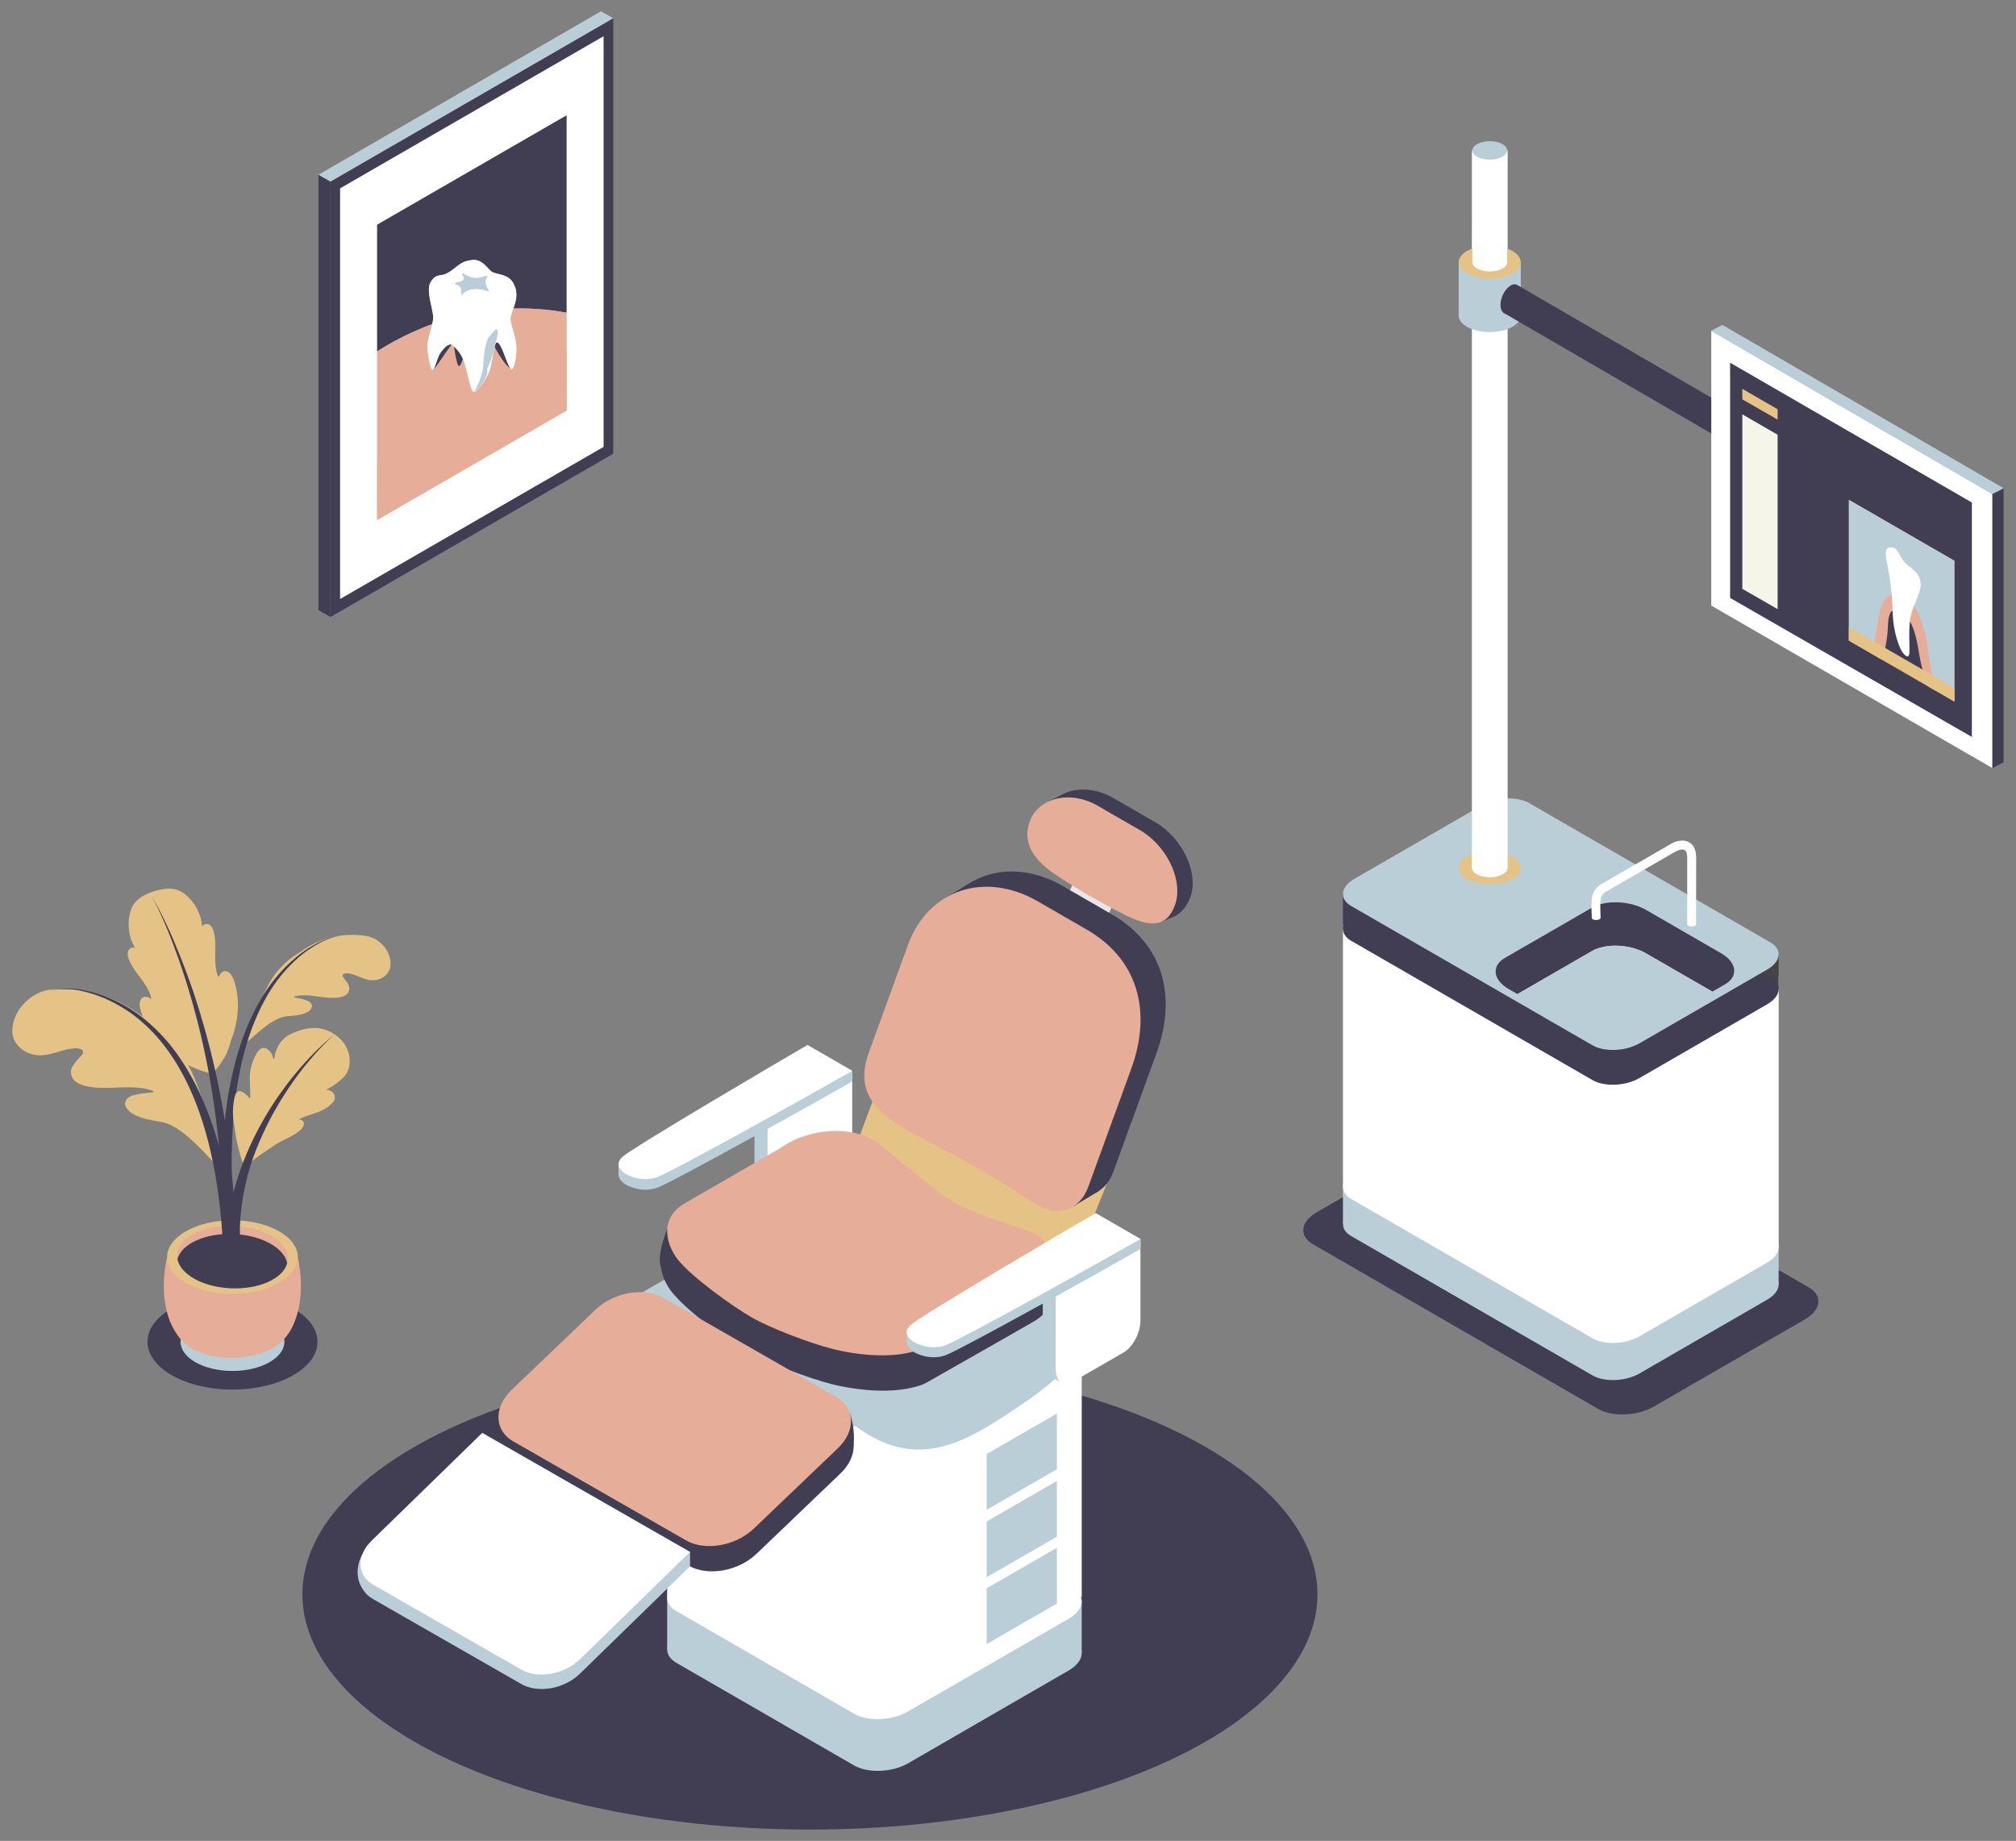 <svg xmlns="http://www.w3.org/2000/svg" xmlns:xlink="http://www.w3.org/1999/xlink" viewBox="0 0 812.81 742.22">
    <rect x="0" y="0" width="812.81" height="742.22" fill="#808080" stroke="none"/>
    <defs>
        <clipPath id="e3cead03-65ae-4e6c-b2b9-dfbf92e69c87">
            <polygon points="745.43 201.52 745.43 243 745.43 258.26 787.98 282.83 787.98 253.4 787.98 226.09 745.43 201.52" style="fill: none"/>
        </clipPath>
    </defs>
    <title>illust-about</title>
    <g id="4d81cb4e-22e6-4196-9590-a89704af4c07" data-name="Illustrazione about">
        <g>
            <g>
                <path d="M644.38,568.07,529.31,501.63c-5.69-3.28-5-9.08,1.6-12.88l61-35.2c6.57-3.79,16.62-4.21,22.31-.92l115.07,66.44c5.7,3.28,5,9.08-1.6,12.88l-61,35.2C660.12,570.94,650.08,571.36,644.38,568.07Z" style="fill: #413d52"/>
                <polygon points="717.13 393.8 541.45 372.62 541.45 478.58 717.13 503.02 717.13 393.8" style="fill: #fff"/>
                <rect x="541.45" y="360.32" width="21.56" height="14.23" style="fill: #413d52"/>
                <rect x="695.56" y="384.44" width="21.56" height="14.23" style="fill: #444445"/>
                <path d="M642.06,435.47l-97.36-56.2c-4.81-2.79-4.2-7.69,1.36-10.9l51.58-29.78c5.56-3.21,14.06-3.57,18.88-.78L713.87,394c4.82,2.79,4.21,7.69-1.36,10.9l-51.57,29.78C655.37,437.9,646.88,438.26,642.06,435.47Z" style="fill: #413d52"/>
                <path d="M642.07,554.54l-97.35-56.21c-4.82-2.78-4.21-7.69,1.35-10.9l51.58-29.78c5.56-3.21,14.06-3.56,18.88-.78l97.35,56.21c4.82,2.78,4.21,7.69-1.35,10.9L661,553.76C655.39,557,646.89,557.32,642.07,554.54Z" style="fill: #baced8"/>
                <path d="M642.06,421.45,544.7,365.24c-4.81-2.78-4.2-7.69,1.36-10.9l51.58-29.78c5.56-3.21,14.06-3.56,18.88-.78L713.87,380c4.82,2.78,4.21,7.69-1.36,10.9l-51.57,29.78C655.37,423.88,646.88,424.23,642.06,421.45Z" style="fill: #baced8"/>
                <rect x="541.45" y="478.58" width="21.24" height="14.66" style="fill: #baced8"/>
                <rect x="695.88" y="503.02" width="21.24" height="14.66" style="fill: #baced8"/>
                <path d="M642.07,539.58l-97.35-56.21c-4.82-2.78-4.21-7.69,1.35-10.9l51.58-29.78c5.56-3.21,14.06-3.56,18.88-.78l97.35,56.21c4.82,2.78,4.21,7.68-1.35,10.9L661,538.79C655.39,542,646.89,542.36,642.07,539.58Z" style="fill: #fff"/>
                <path d="M588.11,356.53c0,3.67,5.6,6.65,12.51,6.65s12.52-3,12.52-6.65-5.6-6.66-12.52-6.66S588.11,352.85,588.11,356.53Z" style="fill: #baced8"/>
                <rect x="588.11" y="349.87" width="25.03" height="6.66" style="fill: #baced8"/>
                <path d="M588.11,349.87c0,3.68,5.6,6.66,12.51,6.66s12.52-3,12.52-6.66-5.6-6.65-12.52-6.65S588.11,346.2,588.11,349.87Z" style="fill: #e5c386"/>
                <path d="M593.44,349.87c0,2.12,3.22,3.83,7.2,3.83s7.2-1.71,7.2-3.83-3.22-3.83-7.2-3.83S593.44,347.76,593.44,349.87Z" style="fill: #fff"/>
                <rect x="593.44" y="60.65" width="14.41" height="289.23" style="fill: #fff"/>
                <path d="M588.11,127.23c0,3.68,5.6,6.66,12.51,6.66s12.52-3,12.52-6.66-5.6-6.66-12.52-6.66S588.11,123.55,588.11,127.23Z" style="fill: #baced8"/>
                <rect x="588.11" y="105.73" width="25.03" height="21.5" style="fill: #baced8"/>
                <path d="M588.11,105.73c0,3.67,5.6,6.65,12.51,6.65s12.52-3,12.52-6.65-5.6-6.66-12.52-6.66S588.11,102.05,588.11,105.73Z" style="fill: #e5c386"/>
                <path d="M593.63,105.73c0,2.06,3.14,3.73,7,3.73s7-1.67,7-3.73-3.14-3.73-7-3.73S593.63,103.67,593.63,105.73Z" style="fill: #fff"/>
                <rect x="593.63" y="89.25" width="14.02" height="16.48" style="fill: #fff"/>
                <path d="M593.63,60.65c0,2.06,3.14,3.72,7,3.72s7-1.66,7-3.72-3.14-3.73-7-3.73S593.63,58.59,593.63,60.65Z" style="fill: #baced8"/>
                <g>
                    <path
                        d="M663.64,384.35l26.77,15.45,5.05-2.91c5.56-3.21,4.85-8.87-1.57-12.57l-30.25-17.47c-6.42-3.71-16.22-4.11-21.78-.9l-35.1,20.26c-5.56,3.21-4.86,8.87,1.56,12.58l3.48,2,30.06-17.35C647.42,380.23,657.22,380.64,663.64,384.35Z"
                        style="fill: #413d52"/>
                    <path d="M660.36,417.16l30-17.36-26.77-15.45c-6.42-3.71-16.22-4.12-21.78-.9L611.8,400.8l26.78,15.45C645,420,654.8,420.37,660.36,417.16Z" style="fill: #baced8"/>
                </g>
                <g>
                    <path
                        d="M683.82,372.62h-3.57V345.85c0-.94-.13-2.59-1-3.1s-2.39-.18-3.87.67l-27.94,16.13c-2.35,1.36-2.37,3.58-2.19,7.72,0,.89.07,1.82.07,2.75h-3.57c0-.88,0-1.76-.07-2.6-.17-4-.36-8.46,4-11l27.93-16.13c1-.59,4.53-2.37,7.45-.68,1.28.74,2.8,2.42,2.8,6.2Z"
                        style="fill: #fff"/>
                    <path d="M641.74,370c0,.53.79.95,1.78.95s1.78-.42,1.78-.95-.8-.94-1.78-.94S641.74,369.49,641.74,370Z" style="fill: #fff"/>
                    <path d="M680.25,372.62c0,.52.8.94,1.79.94s1.78-.42,1.78-.94-.8-.95-1.78-.95S680.25,372.09,680.25,372.62Z" style="fill: #fff"/>
                </g>
                <g>
                    <path d="M613.14,118.21c0,3-1.83,6.51-4.09,7.81s-4.09-.08-4.09-3.09,1.83-6.5,4.09-7.81S613.14,115.2,613.14,118.21Z" style="fill: #413d52"/>
                    <polygon points="714.34 188.91 606.25 126.15 611.81 114.96 719.9 177.72 714.34 188.91" style="fill: #413d52"/>
                </g>
                <g>
                    <polygon points="689.95 133.33 803.3 199.16 803.3 309.68 689.95 244.16 689.95 133.33" style="fill: #fff"/>
                    <polygon points="697.54 241.07 795.02 297.12 795.02 202.61 697.54 146.24 697.54 241.07" style="fill: #413d52"/>
                    <polygon points="702.47 237.41 716.7 245.59 716.7 175.28 702.47 167.05 702.47 237.41" style="fill: #f6f5ea"/>
                    <polygon points="702.47 161 716.7 169.18 716.7 165 702.47 156.77 702.47 161" style="fill: #e5c386"/>
                    <polygon points="803.3 309.68 807.81 307.36 807.81 196.84 803.3 199.16 803.3 309.68" style="fill: #413d52"/>
                    <polygon points="694.46 131.01 689.95 133.33 803.3 199.16 807.81 196.84 694.46 131.01" style="fill: #baced8"/>
                </g>
                <g>
                    <polygon points="745.43 201.52 745.43 243 745.43 258.26 787.98 282.83 787.98 253.4 787.98 226.09 745.43 201.52" style="fill: #e6ad98"/>
                    <g style="clip-path: url(#e3cead03-65ae-4e6c-b2b9-dfbf92e69c87)">
                        <polygon points="788.07 291.12 745.43 266.5 745.43 200.05 788.07 224.67 788.07 291.12" style="fill: #baced8"/>
                        <path d="M767.38,239.82c-5.75-1.47-8.87,1-10.19,10.63a136.23,136.23,0,0,1-4.41,19.47l30.13,17.4s-4.21-14-5.63-25.68S770.77,240.69,767.38,239.82Z" style="fill: #e6ad98"/>
                        <path
                            d="M778.19,281.46c-.05.23-.21.36-.41.31-2.81-.71-6.27-3.23-9.13-5.2-3.67-2.54-7.28-6.15-10.83-6.25-.52,0-.89-1.42-.38-1.42h.06s0,0,0-.05c.78-2.82,2-5.18,2.68-8.08a51.57,51.57,0,0,0,1-8.8c.2-3.33.73-6.43,3.47-6,.06,0,.11.05.16.1,2.12-.24,5.08,3.33,6.55,7.27,1.9,5.13,2.18,10.53,3.52,15.67.86,3.27,2.15,6.42,3.08,9.65A4,4,0,0,1,778.19,281.46Z"
                            style="fill: #413d52"/>
                        <polygon points="788.07 291.12 745.43 266.5 745.43 252.81 788.07 277.43 788.07 291.12" style="fill: #e5c386"/>
                        <path
                            d="M774,238c-.89,3.36-2.45,6.05-3.37,9.41-1.09,4-.83,8.77-.77,13.63,0,1.71.23,5-1.91,3-2-1.85-3.21-6.4-3.79-8.81-1.12-4.71-1.1-8.94-1.27-13.21a112.49,112.49,0,0,0-2.25-15.69c-.39-2.08-.77-4.73.62-5.41a3,3,0,0,1,3.64,1.11c1.92,2.85,1.63,3.73,4.83,6.32a27.69,27.69,0,0,1,3.07,2.72A7.7,7.7,0,0,1,774,238Z"
                            style="fill: #fff"/>
                    </g>
                </g>
            </g>
            <path d="M93.73,521.69c-18.92,0-34.26,8.63-34.26,19.28s15.34,19.28,34.26,19.28S128,551.62,128,541,112.65,521.69,93.73,521.69Z" style="fill: #413d52"/>
            <g>
                <path d="M93.73,529.18c-11.56,0-20.94,5.28-20.94,11.79s9.38,11.78,20.94,11.78,20.93-5.28,20.93-11.78S105.29,529.18,93.73,529.18Z" style="fill: #baced8"/>
                <path d="M93.7,514.44l-26.32-7.58s-3,11.26,0,22.32A26.35,26.35,0,0,0,72,538.84c3.07,5,11.49,8.6,21.42,8.6A37.47,37.47,0,0,0,103.7,546a1.61,1.61,0,0,0,.38,0c6.7-2,13-5.78,15.93-16.85s0-22.32,0-22.32Z" style="fill: #e6ad98"/>
                <path d="M93.73,492c-14.55,0-26.35,6.64-26.35,14.83s11.8,14.83,26.35,14.83,26.34-6.64,26.34-14.83S108.28,492,93.73,492Z" style="fill: #e5c386"/>
                <g>
                    <path d="M94.22,494.29C81.88,493.81,71.67,499,71.4,506a6.74,6.74,0,0,0,.14,1.62c1.65-6.12,11.19-10.53,22.55-10.09s20.53,5.59,21.7,11.82a7.32,7.32,0,0,0,.27-1.61C116.33,500.79,106.55,494.77,94.22,494.29Z" style="fill: #e6ad98"/>
                    <path d="M94.09,497.52c-11.36-.44-20.9,4-22.55,10.09,1.17,6.23,10.34,11.37,21.7,11.82s20.9-4,22.55-10.09C114.62,503.11,105.45,498,94.09,497.52Z" style="fill: #413d52"/>
                </g>
            </g>
            <ellipse cx="326.55" cy="642.79" rx="204.62" ry="94.86" style="fill: #413d52"/>
            <rect x="433.87" y="335.72" width="18.22" height="55.37" transform="matrix(0.9, 0.43, -0.43, 0.9, 196.82, -153.99)" style="fill: #e7e7e7"/>
            <g>
                <polygon points="422.58 323.22 427.7 320.65 473.26 369.55 468.28 371.61 422.58 323.22" style="fill: #413d52"/>
                <path d="M465.66,331.44l-7.27-4.2-2.2-1.27-7.27-4.2c-11.39-6.57-24.07-3.26-27.5,6.18s1,19.85,11.56,22.32c7.63,1.79,19.89,8.87,25.94,15,8.36,8.43,17.54,5.91,21-3.54S477.05,338,465.66,331.44Z" style="fill: #413d52"/>
                <path d="M459.46,334.61l-7.27-4.2-2.2-1.26-7.27-4.21c-11.39-6.57-24.06-3.26-27.5,6.19s2.45,16.48,11.56,22.31a266.89,266.89,0,0,0,25.94,15c10.57,5.44,17.54,5.91,21-3.53S470.85,341.19,459.46,334.61Z" style="fill: #e6ad98"/>
            </g>
            <path d="M344.45,711.85l-71.74-41.42c-5.51-3.18-4.81-8.78,1.54-12.44l64.87-37.45c6.35-3.67,16.05-4.07,21.55-.9l71.75,41.43c5.5,3.17,4.8,8.77-1.55,12.44L366,711C359.65,714.63,350,715,344.45,711.85Z" style="fill: #baced8"/>
            <rect x="402.6" y="645.33" width="33.53" height="20.88" style="fill: #baced8"/>
            <rect x="268.99" y="643.89" width="33.53" height="20.88" style="fill: #baced8"/>
            <path d="M344.45,691l-71.74-41.42c-5.51-3.18-4.81-8.78,1.54-12.44l64.87-37.45c6.35-3.67,16.05-4.07,21.55-.9l71.75,41.43c5.5,3.17,4.8,8.77-1.55,12.44L366,690.08C359.65,693.75,350,694.15,344.45,691Z" style="fill: #fff"/>
            <rect x="268.99" y="532.75" width="167.14" height="111.14" style="fill: #fff"/>
            <path d="M253.67,524.19c5.55,25.91,25.29,36.09,48.85,22.48s43.31-46.57,48.86-78.89Z" style="fill: #e5c386"/>
            <polygon points="253.67 524.19 342.99 575.92 440.7 519.5 351.38 467.77 253.67 524.19" style="fill: #baced8"/>
            <polygon points="365.57 407.19 342.99 467.62 432.48 511.57 456.11 452.63 365.57 407.19" style="fill: #e5c386"/>
            <g>
                <polygon points="311.53 489.76 306.6 487.21 306.6 479.72 314.93 484.66 311.53 489.76" style="fill: #baced8"/>
                <polygon points="254.93 469.13 249.37 469.81 249.37 473.64 254.93 472.96 254.93 469.13" style="fill: #baced8"/>
                <path d="M331.59,475,311,486.9c-3.75,2.17-6.82-.15-6.82-5.16V454.35c0-5,3.07-10.87,6.82-13l20.55-11.86c3.75-2.17,6.82.15,6.82,5.16V462C338.41,467,335.34,472.87,331.59,475Z" style="fill: #baced8"/>
                <path d="M336.82,477.75l-20.55,11.86c-3.75,2.17-6.82-.15-6.82-5.16V457.06c0-5,3.07-10.88,6.82-13l16-9.26c3.75-2.17,11.33-2.78,11.33-2.78v32.73C343.64,469.71,340.57,475.58,336.82,477.75Z" style="fill: #fff"/>
                <path d="M251,470.66c-4.29,3.84,1.29,6.94,1.29,6.94s6.19,3.69,12.83,1.22S332.9,442.21,343.64,436v-4l-18.06-6.4C314.83,431.78,255.27,466.83,251,470.66Z" style="fill: #baced8"/>
                <path d="M251,466.39c-4.29,3.83,1.29,6.94,1.29,6.94s6.19,3.68,12.83,1.21,67.79-36.6,78.53-42.8l-18.06-10.43C314.83,427.51,255.27,462.56,251,466.39Z" style="fill: #fff"/>
            </g>
            <g>
                <path
                    d="M335.14,558c-8.79-2.25-25.38-8.35-33.81-13.26-11.66-6.78-24.39-16.36-30.5-23.87-3.76-4.63-9.13-16.68,2.94-23.66l39.9-23c11.6-8.25,30.24-9.85,41-1.7,8.35,6.34,25,20.69,33.33,25.51,7.73,4.46,23.4,8.31,31,11.62,9.88,4.31,9.13,16.68-2.95,23.65l-39.9,23C364,563.24,345.08,560.5,335.14,558Z"
                    style="fill: #413d52"/>
                <path d="M301.4,502.56s-29.33-14.88-32.35-7.17c-4.6,11.74-2.62,15.19-2.62,15.19l35,4.24Z" style="fill: #413d52"/>
                <path d="M422.6,503.37c-4.92-6.84-34.22,8.23-34.22,8.23v14.59l37.4-2.94S427.74,510.52,422.6,503.37Z" style="fill: #413d52"/>
                <path
                    d="M335.51,543.82c-8.5-2.16-24.52-8.09-32.68-12.8-7.39-4.27-23.58-15.83-29.48-23.09-3.64-4.46-8.83-16.12,2.84-22.85l38.57-22.27c11.21-8,29.22-9.52,39.59-1.64,8.08,6.13,23.87,20.51,32.21,24.65,11.52,5.72,24.89,8.82,30,11.24,9.4,4.48,8.82,16.12-2.85,22.85L375.1,542.18C363.43,548.92,345.11,546.27,335.51,543.82Z"
                    style="fill: #e6ad98"/>
            </g>
            <path d="M427.13,479c9.37,6,18.35,2.79,21.76-6.6l17.35-47.67c8.36-23,2.84-44.07-18-56.1l-19.78-11.42c-20.84-12-43.94-5.22-52.3,17.74l-15.71,43.15c-5.77,15.87,1.41,26.3,20.13,34C402.1,461.06,416.05,471.9,427.13,479Z" style="fill: #413d52"/>
            <polygon points="432.69 486.44 442.98 480.24 440.33 474.24 429.23 480.24 432.69 486.44" style="fill: #413d52"/>
            <polygon points="380.94 362.12 390.67 356.26 396.22 359.19 381.94 368.6 380.94 362.12" style="fill: #413d52"/>
            <path d="M417,485.15c9.36,6,18.34,2.78,21.76-6.6l17.35-47.67c8.36-23,2.84-44.08-18-56.11l-19.77-11.41c-20.84-12-43.95-5.23-52.31,17.73l-15.7,43.16c-5.78,15.86,2.1,24.79,20.13,34C396,471.38,405.92,478,417,485.15Z" style="fill: #e6ad98"/>
            <g>
                <path d="M342.52,569.38a31,31,0,0,1,1.65,12.93c-.63,7.26-6.39,1.6-6.39,1.6Z" style="fill: #413d52"/>
                <path d="M277.66,631.24,208,591.33c-7.69-4.41-8-13.76-.63-20.79l33.84-32.39c7.34-7,19.64-9.17,27.33-4.76l69.67,39.91c7.69,4.41,8,13.76.63,20.79L305,626.48C297.66,633.51,285.36,635.65,277.66,631.24Z" style="fill: #413d52"/>
                <path d="M201.32,568.58s-1.53,9.84,1.13,16,7.58-8,7.58-8Z" style="fill: #413d52"/>
                <path d="M276.6,621.06l-69.67-39.92c-7.69-4.4-8-13.76-.63-20.78L240.14,528c7.35-7,19.65-9.16,27.34-4.76l69.66,39.92c7.69,4.4,8,13.76.64,20.79L303.93,616.3C296.59,623.32,284.29,625.47,276.6,621.06Z" style="fill: #e6ad98"/>
            </g>
            <g>
                <path d="M210.24,679l-59.78-34.25c-6.6-3.78-6.84-11.81-.54-17.84l44.52-43.4,83.78,48-44.52,43.4C227.4,681,216.84,682.79,210.24,679Z" style="fill: #baced8"/>
                <path d="M146.21,626.42s-5.66,9.08,1.91,16.55c5.62,5.55,3.61-10.72,3.61-10.72Z" style="fill: #baced8"/>
                <polygon points="278.22 625.7 278.22 631.53 270.48 632.25 268.35 626.42 278.22 625.7" style="fill: #baced8"/>
                <path d="M210.24,673.18l-59.78-34.25c-6.6-3.78-6.84-11.81-.54-17.84l44.52-43.39,83.78,48L233.7,669.1C227.4,675.13,216.84,677,210.24,673.18Z" style="fill: #fff"/>
            </g>
            <polygon points="426.1 646.52 397.81 662.85 397.81 640.38 426.1 624.05 426.1 646.52" style="fill: #baced8"/>
            <polygon points="426.1 619.57 397.81 635.9 397.81 613.43 426.1 597.1 426.1 619.57" style="fill: #baced8"/>
            <polygon points="426.1 592.39 397.81 608.72 397.81 586.25 426.1 569.92 426.1 592.39" style="fill: #baced8"/>
            <polygon points="133.23 248.77 247.25 182.94 247.25 7.34 133.23 73.18 133.23 248.77" style="fill: #413d52"/>
            <polygon points="137.12 241.51 243.36 180.17 243.36 14.6 137.12 75.94 137.12 241.51" style="fill: #fff"/>
            <polygon points="152.07 209.6 228.44 165.51 228.44 46.5 152.07 90.59 152.07 209.6" style="fill: #baced8"/>
            <path d="M189.12,117.73c10.29-2.63,15.9,1.75,18.26,19a244,244,0,0,0,7.9,34.88l-54,31.16s7.55-25.14,10.09-46S183.05,119.28,189.12,117.73Z" style="fill: #e6ad98"/>
            <path
                d="M170.16,187.33c1.66-5.78,4-11.42,5.51-17.28,2.4-9.21,2.91-18.88,6.31-28.06,2.63-7.06,7.93-13.45,11.74-13a.54.54,0,0,1,.27-.19c4.91-.8,5.85,4.76,6.22,10.71.35,5.49.6,10.93,1.79,15.78,1.27,5.19,3.41,9.4,4.8,14.45a.31.31,0,0,1,0,.1h.12c.91,0,.25,2.51-.68,2.54-6.37.18-12.83,6.64-19.4,11.18-5.12,3.53-11.33,8.05-16.35,9.32-.35.09-.64-.15-.74-.56C169.29,190.24,169.4,190,170.16,187.33Z"
                style="fill: #413d52"/>
            <polygon points="152.07 209.6 228.44 165.51 228.44 140.98 152.07 185.07 152.07 209.6" style="fill: #e5c386"/>
            <path
                d="M179.5,102A49.48,49.48,0,0,1,185,97.1c5.74-4.66,5.21-6.22,8.66-11.33a5.31,5.31,0,0,1,6.52-2c2.48,1.22,1.81,6,1.11,9.68-1.82,9.69-3.67,19-4,28.11-.31,7.65-.27,15.22-2.29,23.65-1,4.32-3.26,12.48-6.79,15.78-3.82,3.58-3.46-2.27-3.42-5.32.12-8.7.59-17.25-1.37-24.42-1.65-6-4.43-10.83-6-16.85C176.51,111.27,176.08,106.11,179.5,102Z"
                style="fill: #fff"/>
            <polygon points="128.41 70.44 133.23 73.21 133.23 248.77 128.41 245.99 128.41 70.44" style="fill: #413d52"/>
            <polygon points="247.25 7.34 133.23 73.21 128.41 70.44 242.28 4.57 247.25 7.34" style="fill: #baced8"/>
            <path d="M344,574.23c24.4,19,43.94,8,63.31-4.85,24.14-16,31.19-23.66,39.65-53.62Z" style="fill: #baced8"/>
            <g>
                <polygon points="427.73 557.31 422.8 554.76 422.8 547.27 431.13 552.21 427.73 557.31" style="fill: #baced8"/>
                <polygon points="371.13 536.68 365.57 537.36 365.57 541.19 371.13 540.51 371.13 536.68" style="fill: #baced8"/>
                <path d="M447.79,542.59l-20.54,11.86c-3.76,2.17-6.83-.15-6.83-5.16V521.9c0-5,3.07-10.87,6.83-13L447.79,497c3.76-2.17,6.83.15,6.83,5.16v27.39C454.62,534.56,451.55,540.42,447.79,542.59Z" style="fill: #baced8"/>
                <path d="M453,545.3l-20.54,11.86c-3.76,2.17-6.83-.15-6.83-5.16V524.61c0-5,3.07-10.87,6.83-13l16-9.26c3.76-2.17,11.34-2.78,11.34-2.78v32.73C459.85,537.26,456.77,543.13,453,545.3Z" style="fill: #fff"/>
                <path d="M367.19,538.22c-4.28,3.83,1.29,6.93,1.29,6.93s6.19,3.69,12.83,1.22,67.79-36.61,78.54-42.81v-4l-18.07-6.4C431,499.34,371.47,534.38,367.19,538.22Z" style="fill: #baced8"/>
                <path d="M367.19,534.18c-4.28,3.83,1.29,6.94,1.29,6.94s6.19,3.69,12.83,1.21,67.79-36.6,78.54-42.8L441.78,489.1C431,495.3,371.47,530.35,367.19,534.18Z" style="fill: #fff"/>
            </g>
            <g>
                <path
                    d="M90.58,391.56c-1.15,0-1.89,1.3-2.46,2.47-2.46-5-.53-12.31-1.78-17.65-.41-1.74-1-3.68-3.06-3.89a2,2,0,0,0-1.76,1.11,18.94,18.94,0,0,0-7.15-13.25c-3.7-2.8-7.92-2.32-12.09-1.05a.85.85,0,0,0-.22.09.87.87,0,0,0-.22.05c-4.13,1.39-7.86,3.46-9.22,7.89a18.9,18.9,0,0,0,1.88,14.95,1.94,1.94,0,0,0-2.07.11c-1.54,1.35-.91,3.29-.23,4.95,2.1,5.06,7.92,9.9,8.82,15.38-1.15-.62-2.48-1.21-3.44-.58-2.14,1.4-1.06,4.83-.41,6.7,2.45,7,8.35,13.61,14.63,17.5a24.57,24.57,0,0,0,5.13,3.6c2.21,1.2,8.47,3.19,8.68,2.85.37.15,4.31-5.1,5.41-7.37a25.46,25.46,0,0,0,2.08-5.91c2.84-6.82,3.75-15.66,1.7-22.74C94.25,394.86,93.14,391.45,90.58,391.56Z"
                    style="fill: #e5c386"/>
                <path
                    d="M5,416.35c.21,3.68,3.12,6.86,6.43,8.18,6.49,2.6,11-.8,17.37-1.75,2.82-.42,6.48.28,3.73,3.13a22.7,22.7,0,0,0-1.83,2c-.9,1.13-2.18,2.77-2.1,4.33.2,3.65,3.17,5,6.41,5.7,8.39,1.89,17.5-1,25.8,1.6,2.9.9-.55,1-1.79,1.13a33.58,33.58,0,0,0-5.54,1c-2.12.63-3.86,2.57-2.63,4.8,2.39,4.3,10.59,5.15,14.7,6C76,454.67,88.23,472.63,88.33,470c.35-8.31-3.13-16.3-5.81-24-2.49-7.13-5-15.05-9.46-21.19-3.22-4.39-7.39-9.05-12.16-12.17-10.77-9.38-24.52-15-39.87-13.73C12.57,399.58,4.54,407.65,5,416.35Z"
                    style="fill: #e5c386"/>
                <path
                    d="M148,377.43a35.31,35.31,0,0,0-27,6.49,32.82,32.82,0,0,0-8.75,7.21c-3.35,3.75-5.48,8.8-7.55,13.31-2.26,4.91-5,9.92-5.34,15.4-.09,1.73,9-9.29,16-10.06,2.75-.3,8.18-.34,10-3,1-1.39-.06-2.77-1.41-3.32a22.16,22.16,0,0,0-3.58-1c-.8-.19-3.07-.45-1.09-.86,5.6-1.17,11.4,1.3,17,.59,2.17-.28,4.21-1,4.57-3.34a4.88,4.88,0,0,0-1.1-3,16.63,16.63,0,0,0-1.07-1.43c-1.63-2,.82-2.26,2.64-1.81,4.1,1,6.86,3.54,11.29,2.25a6.61,6.61,0,0,0,4.74-5C158.24,384.22,153.48,378.42,148,377.43Z"
                    style="fill: #e5c386"/>
                <path
                    d="M128.18,380.14a48.21,48.21,0,0,0-8.79,5.79,62.92,62.92,0,0,0-13.65,16c-7.35,12.11-11.4,25.92-13.76,39.79a226.25,226.25,0,0,0-2.65,42.15c.16,7.18.57,14.34,1.19,21.48l7,.09c-.86-7-3.21-14.75-3.63-21.76A223,223,0,0,1,95,442.22c1.81-13.7,5.29-27.36,12-39.48a62.2,62.2,0,0,1,12.82-16.23,47.91,47.91,0,0,1,8.48-6,28,28,0,0,1,9-3.27A29,29,0,0,0,128.18,380.14Z"
                    style="fill: #413d52"/>
                <path
                    d="M76.5,400.53a318.79,318.79,0,0,1,9.24,41.23,353.37,353.37,0,0,1,4.08,63.72l5.41-.69a357.34,357.34,0,0,0-6.46-63.56A323.63,323.63,0,0,0,78,400.06Q74.57,390,70.44,380.18a175.85,175.85,0,0,0-9.32-19.06,175.89,175.89,0,0,1,8.61,19.35C72.25,387.07,74.49,393.77,76.5,400.53Z"
                    style="fill: #413d52"/>
                <path
                    d="M137.45,419.16c-5.75-5.65-12.28-5.76-19.39-2.64a11.83,11.83,0,0,0-6.24,5.83c-.28.7-.53,1.39-.78,2.09s-.48,3.87-1,1.89a5.36,5.36,0,0,0-2-3.18c-3.77-2.88-6.14,4.66-6.74,6.85a19.58,19.58,0,0,0-.55,5.86c0,1.49.11,3,.15,4.46,0,.9,0,1.78-.07,2.67-1.71-2-5-5.24-6.17-.89a27.82,27.82,0,0,0-.11,12.19c.11,1,.26,2.06.39,2.94.53,3.82,3.29,14.76,4.48,13.31,3.07-3.75,7-5.76,11-8.62,3.46-2.46,7.86-3.61,10.93-6.55,1-.94,1.93-2.92.27-3.75a3.63,3.63,0,0,0-1.21-.33c4.69-2.33,10.59-2.75,14-7.11a2.84,2.84,0,0,0-.56-4,3.87,3.87,0,0,0-2.49-.77,26.37,26.37,0,0,0,7.41-5.34C142.5,429.85,141.17,422.83,137.45,419.16Z"
                    style="fill: #e5c386"/>
                <path
                    d="M114.22,439.18a128.33,128.33,0,0,0-15,26.49,115.91,115.91,0,0,0-6.08,19.18.25.25,0,0,1,0-.09C91,471.18,87.72,457.69,82.4,445a102.62,102.62,0,0,0-9.74-18.23,73.61,73.61,0,0,0-13.78-15.37,58,58,0,0,0-17.83-10.18,52.86,52.86,0,0,0-10-2.44c-3.39-.47-8.5.07-11.89.44,3.4-.25,8.49-.65,11.82-.06a52.08,52.08,0,0,1,9.76,2.78,57.08,57.08,0,0,1,17.1,10.62c10.07,9,16.95,21,21.67,33.57s7.4,25.93,9,39.31c.78,6.66,1.28,13.35,1.55,20.06l.43-.06,6.66-.41.39.5a63.51,63.51,0,0,1-.84-10,96.13,96.13,0,0,1,5.34-28.69,126.86,126.86,0,0,1,13.41-26.72A124.28,124.28,0,0,1,134.79,417,124.92,124.92,0,0,0,114.22,439.18Z"
                    style="fill: #413d52"/>
            </g>
            <ellipse cx="93.7" cy="505.48" rx="3.87" ry="2.18" style="fill: #413d52"/>
            <g>
                <g>
                    <path d="M228.42,126.06V46.51L152.05,90.6v51.06C168.59,131.16,195.18,120,228.42,126.06Z" style="fill: #413d52"/>
                    <path d="M228.42,165.51V126.06c-33.24-6-59.83,5.1-76.37,15.6v68Z" style="fill: #e6ad98"/>
                </g>
                <g>
                    <g>
                        <path d="M192,136.5h-8.84A8.41,8.41,0,0,0,183,138c0,3.1,1.38,9.22,1.79,9.46,1.31.76,1.89-4.68,3.83-7.13,1.19-1.51,2.35-2.73,3.41-2.92Z" style="fill: #413d52"/>
                        <path d="M206,148.75c-3.16-2.18-6-7.8-8.93-13.16l4.51-3.06Z" style="fill: #413d52"/>
                        <path d="M186.72,126.68c-.66-1.28-13.2,20.18-12.17,22.28,1.56-.26,10-16.11,14.53-16.42Z" style="fill: #413d52"/>
                        <path
                            d="M206.89,114.09a6.32,6.32,0,0,0-2.36-2.35c-2.1-1.22-4.63-1.25-6.18-2.14s-3.7-5.11-7.76-4.76c-4.7.41-5.7,2.35-9.23,4.7-3.8,2.53-5.18.21-7.68,4.11-2.12,3.33,1,11,1,14.47,0,2.32-2.39,9-2.39,11.35,0,3.1,1.38,9.23,1.79,9.47,1.31.75,1.88-4.68,3.82-7.14,1.53-1.93,3-3.38,4.28-2.81a14.59,14.59,0,0,1,5,7.08c1.6,4.68,2.48,11.77,3.95,12,1.05.16,5.74-5.92,6.6-9.77,1-4.45,1.61-10,2.44-10.23,2.2-.63,4.56,11.14,6.26,10.79.65-.13,2-4.77,1.74-9.14s-2.33-8.77-2.33-11.09C205.86,125.19,210.3,120,206.89,114.09Z"
                            style="fill: #ededed"/>
                        <path
                            d="M206.89,114.09a6.32,6.32,0,0,0-2.36-2.35c-2.1-1.22-4.63-1.25-6.18-2.14s-3.7-5.11-7.76-4.76c-4.7.41-5.7,2.35-9.23,4.7-3.8,2.53-5.18.21-7.68,4.11-2.12,3.33,1,11,1,14.47,0,2.32-2.39,9-2.39,11.35,0,3.1,1.38,9.23,1.79,9.47,1.31.75,1.88-4.68,3.82-7.14,1.53-1.93,3-3.38,4.28-2.81a14.59,14.59,0,0,1,5,7.08c1.6,4.68,2.48,11.77,3.95,12,1.05.16,5.74-5.92,6.6-9.77,1-4.45,1.61-10,2.44-10.23,2.2-.63,4.56,11.14,6.26,10.79.65-.13,2-4.77,1.74-9.14s-2.33-8.77-2.33-11.09C205.86,125.19,210.3,120,206.89,114.09Z"
                            style="fill: #fff"/>
                        <path
                            d="M200.41,136.19c.15-.52.55-3.17,0-3.36-.79-.31-2.26,2-2.87,2.56-1.64,1.43-2.46,6.84-2.72,12.25-.15,3.1-2.07,7.67-3.71,10.42.37,0,1.16-.64,2.08-1.72h0l.12-.15h0l.13-.15h0l.12-.15h0l.12-.15v0l.12-.15v0l.12-.15,0,0,.11-.14,0,0,.11-.15,0,0,.1-.14,0,0,.1-.14,0,0,.09-.14,0-.06.09-.13.05-.06.09-.13,0-.07.09-.12,0-.08a.83.83,0,0,0,.08-.12l.06-.08.07-.12.06-.08.07-.12.06-.09.07-.11.05-.09a.75.75,0,0,0,.07-.12l.06-.09.06-.11.06-.1a.86.86,0,0,1,.07-.1l.06-.11,0-.1.06-.11.06-.1.06-.11.06-.09.06-.12,0-.09.06-.12.05-.09.06-.12,0-.09.06-.11.05-.1a1.17,1.17,0,0,0,0-.11l.05-.09.05-.12,0-.09.06-.12,0-.08.05-.12,0-.09,0-.12,0-.08a.5.5,0,0,0,.05-.13l0-.07,0-.12,0-.08,0-.12,0-.08a.56.56,0,0,1,0-.12l0-.07a.76.76,0,0,0,0-.11l0-.09,0-.11,0-.08,0-.11,0-.07,0-.12,0-.07a1.16,1.16,0,0,0,0-.18C198.59,144.3,199.77,138.38,200.41,136.19Z"
                            style="fill: #baced8"/>
                    </g>
                    <path
                        d="M184.85,113.67s2.68-.35,2-1.94c-.55-1.2-1.19-2.23,1.16-.85a8.31,8.31,0,0,0,3.76,1.15c2.07.23,5.84-2,4.49,0-1.72,2.59,2,6.13.43,5.47-4.7-1.93-8.68-.61-10.19,1.09-.18.21-.43.42-.56.06a3.26,3.26,0,0,1,0-1.28,2.21,2.21,0,0,0-1.68-2.46c-.28-.11-.76-.3-.83-.59S184.23,113.74,184.85,113.67Z"
                        style="fill: #baced8"/>
                </g>
            </g>
        </g>
    </g>
</svg>
